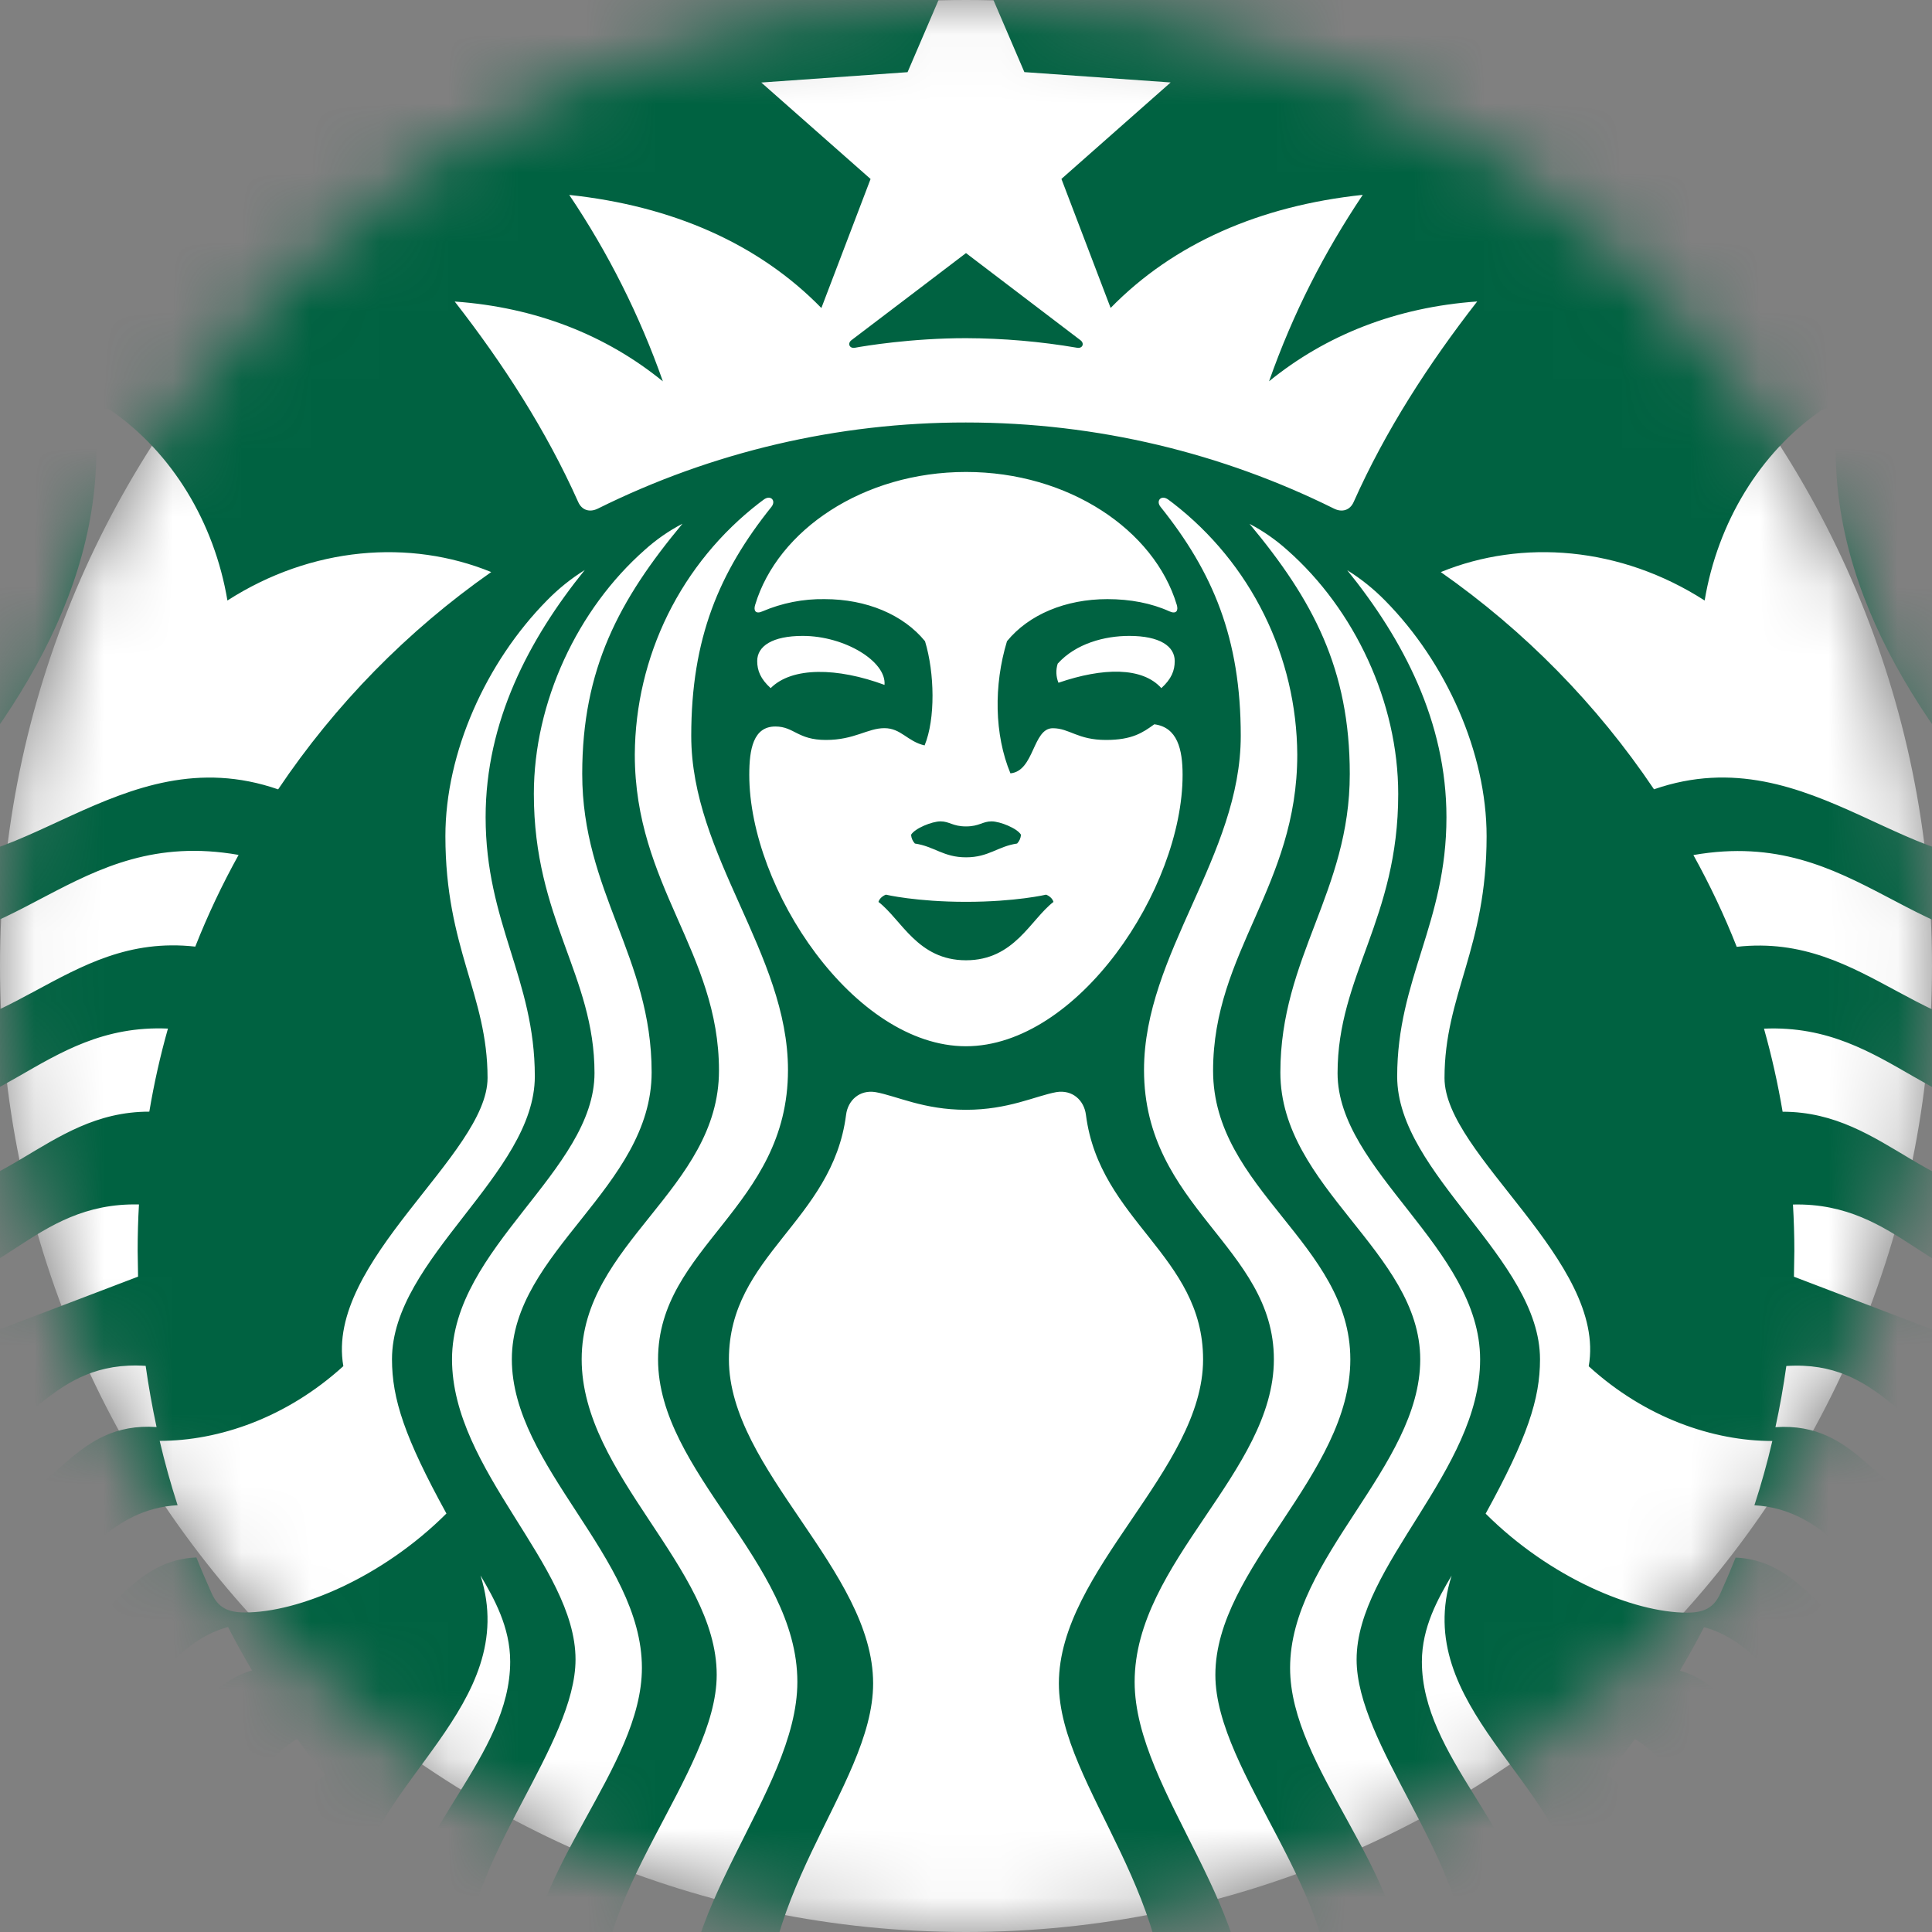 <svg width="28" height="28" viewBox="0 0 28 28" fill="none" xmlns="http://www.w3.org/2000/svg">
<rect x="0" y="0" width="28" height="28" fill="#808080" stroke="none"/>
<g clip-path="url(#clip0_6_165)">
<mask id="mask0_6_165" style="mask-type:luminance" maskUnits="userSpaceOnUse" x="0" y="0" width="28" height="28">
<path d="M28 14C28 6.268 21.732 0 14 0C6.268 0 0 6.268 0 14C0 21.732 6.268 28 14 28C21.732 28 28 21.732 28 14Z" fill="white"/>
</mask>
<g mask="url(#mask0_6_165)">
<path d="M28 14C28 6.268 21.732 0 14 0C6.268 0 0 6.268 0 14C0 21.732 6.268 28 14 28C21.732 28 28 21.732 28 14Z" fill="white"/>
<mask id="mask1_6_165" style="mask-type:luminance" maskUnits="userSpaceOnUse" x="-2" y="-2" width="32" height="32">
<path d="M-2 -2H30V30H-2V-2Z" fill="white"/>
</mask>
<g mask="url(#mask1_6_165)">
<path d="M15.61 5.04C15.078 4.949 14.54 4.903 14 4.901C13.207 4.901 12.53 5.014 12.39 5.04C12.31 5.054 12.279 4.976 12.34 4.93C12.396 4.889 14 3.668 14 3.668L15.658 4.93C15.721 4.976 15.69 5.054 15.61 5.04ZM12.839 12.966C12.839 12.966 12.754 12.996 12.731 13.071C13.067 13.329 13.299 13.917 14 13.917C14.701 13.917 14.933 13.329 15.268 13.071C15.246 12.996 15.161 12.966 15.161 12.966C15.161 12.966 14.722 13.07 14 13.07C13.278 13.07 12.839 12.966 12.839 12.966ZM14 11.977C13.805 11.977 13.763 11.904 13.63 11.904C13.503 11.905 13.258 12.006 13.204 12.098C13.207 12.146 13.227 12.19 13.259 12.225C13.543 12.267 13.671 12.425 14.001 12.425C14.33 12.425 14.457 12.267 14.741 12.225C14.774 12.19 14.793 12.146 14.797 12.098C14.744 12.006 14.497 11.905 14.371 11.904C14.238 11.904 14.194 11.977 14 11.977ZM29.982 15.004C29.962 15.384 29.928 15.764 29.882 16.141C28.069 16.441 27.422 14.827 25.565 14.908C25.676 15.302 25.766 15.703 25.835 16.112C27.366 16.112 27.983 17.542 29.686 17.332C29.596 17.769 29.489 18.201 29.364 18.626C28.018 18.758 27.544 17.42 25.985 17.457C25.998 17.679 26.005 17.903 26.005 18.129L25.999 18.503L29.025 19.658C28.866 20.086 28.69 20.508 28.496 20.922C27.586 20.872 27.273 19.705 25.889 19.797C25.847 20.095 25.795 20.391 25.731 20.684C26.933 20.6 27.192 21.706 28.053 21.796C27.834 22.196 27.598 22.586 27.346 22.966C26.836 22.692 26.394 21.868 25.426 21.816C25.526 21.51 25.613 21.199 25.686 20.884C24.828 20.884 23.847 20.55 23.025 19.801C23.291 18.282 20.935 16.736 20.935 15.624C20.935 14.416 21.545 13.748 21.545 12.119C21.545 10.911 20.959 9.6 20.074 8.704C19.909 8.536 19.725 8.388 19.525 8.264C20.338 9.269 20.963 10.462 20.963 11.844C20.963 13.378 20.249 14.187 20.249 15.602C20.249 17.017 22.319 18.242 22.319 19.701C22.319 20.275 22.136 20.836 21.531 21.937C22.461 22.865 23.671 23.372 24.451 23.372C24.705 23.372 24.841 23.294 24.932 23.095C25.01 22.923 25.084 22.749 25.154 22.574C25.995 22.607 26.381 23.371 26.846 23.676C26.591 24.018 26.323 24.35 26.041 24.671C25.729 24.326 25.31 23.744 24.696 23.582C24.586 23.796 24.469 24.006 24.347 24.213C24.876 24.357 25.237 24.891 25.517 25.242C25.216 25.554 24.901 25.855 24.575 26.142C24.37 25.824 24.052 25.421 23.695 25.203C23.564 25.381 23.427 25.555 23.285 25.725C23.588 25.93 23.855 26.3 24.03 26.601C23.653 26.904 23.262 27.191 22.858 27.461C22.658 25.835 20.439 24.721 21.038 22.835C20.841 23.167 20.607 23.583 20.607 24.083C20.607 25.449 22.061 26.533 22.177 27.889C21.875 28.069 21.567 28.239 21.253 28.399C21.201 26.909 19.661 25.276 19.661 24.052C19.661 22.686 21.451 21.314 21.451 19.701C21.451 18.087 19.385 16.97 19.385 15.553C19.385 14.137 20.264 13.322 20.264 11.507C20.264 10.177 19.632 8.832 18.656 7.972C18.49 7.823 18.307 7.695 18.109 7.592C19.029 8.696 19.562 9.698 19.562 11.217C19.562 12.924 18.556 13.872 18.556 15.543C18.556 17.214 20.583 18.143 20.583 19.702C20.583 21.259 18.697 22.572 18.697 24.173C18.697 25.629 20.359 27.083 20.384 28.81C20.019 28.969 19.649 29.113 19.274 29.244C19.484 27.499 17.614 25.699 17.614 24.274C17.614 22.718 19.57 21.38 19.57 19.701C19.57 18.021 17.581 17.241 17.581 15.517C17.581 13.795 18.801 12.841 18.801 10.937C18.797 10.233 18.633 9.538 18.321 8.907C18.009 8.275 17.557 7.723 17 7.292L16.932 7.241C16.831 7.166 16.748 7.256 16.819 7.345C17.577 8.291 17.982 9.248 17.982 10.664C17.982 12.405 16.58 13.82 16.58 15.507C16.58 17.499 18.462 18.067 18.462 19.701C18.462 21.335 16.444 22.641 16.444 24.375C16.444 25.983 18.354 27.768 18.026 29.624C17.641 29.724 17.252 29.81 16.861 29.88C17.219 27.569 15.346 25.91 15.346 24.397C15.346 22.76 17.436 21.301 17.436 19.702C17.436 18.192 15.936 17.7 15.738 16.156C15.711 15.946 15.542 15.789 15.308 15.828C15.004 15.884 14.614 16.084 14 16.084C13.386 16.084 12.996 15.883 12.69 15.828C12.458 15.79 12.289 15.946 12.262 16.156C12.065 17.7 10.564 18.192 10.564 19.701C10.564 21.301 12.654 22.76 12.654 24.397C12.654 25.909 10.781 27.569 11.139 29.88C10.747 29.809 10.358 29.724 9.973 29.624C9.645 27.768 11.556 25.984 11.556 24.375C11.556 22.641 9.537 21.335 9.537 19.701C9.537 18.068 11.42 17.499 11.42 15.507C11.42 13.82 10.018 12.406 10.018 10.664C10.018 9.248 10.423 8.291 11.181 7.345C11.251 7.256 11.169 7.166 11.068 7.241L11 7.292C10.443 7.723 9.991 8.275 9.679 8.906C9.368 9.537 9.204 10.231 9.2 10.935C9.2 12.839 10.42 13.793 10.42 15.515C10.42 17.239 8.43 18.019 8.43 19.699C8.43 21.378 10.387 22.716 10.387 24.273C10.387 25.697 8.516 27.497 8.727 29.242C8.352 29.112 7.982 28.966 7.617 28.808C7.642 27.08 9.303 25.626 9.303 24.171C9.303 22.571 7.418 21.257 7.418 19.699C7.418 18.141 9.444 17.212 9.444 15.54C9.444 13.87 8.438 12.922 8.438 11.215C8.438 9.695 8.971 8.695 9.891 7.59C9.693 7.693 9.509 7.821 9.344 7.97C8.369 8.83 7.737 10.175 7.737 11.505C7.737 13.32 8.616 14.135 8.616 15.551C8.616 16.968 6.551 18.085 6.551 19.699C6.551 21.312 8.341 22.684 8.341 24.05C8.341 25.275 6.799 26.907 6.748 28.398C6.434 28.238 6.126 28.068 5.824 27.887C5.94 26.53 7.394 25.447 7.394 24.081C7.394 23.581 7.16 23.165 6.964 22.833C7.561 24.719 5.342 25.833 5.143 27.458C4.739 27.189 4.348 26.903 3.97 26.599C4.144 26.298 4.411 25.928 4.715 25.722C4.573 25.553 4.436 25.379 4.305 25.201C3.948 25.419 3.629 25.822 3.425 26.14C3.099 25.852 2.785 25.552 2.483 25.24C2.763 24.888 3.124 24.355 3.653 24.21C3.531 24.004 3.415 23.794 3.305 23.58C2.691 23.742 2.271 24.323 1.959 24.67C1.678 24.348 1.409 24.016 1.154 23.674C1.62 23.369 2.005 22.604 2.846 22.572C2.916 22.747 2.991 22.921 3.068 23.093C3.159 23.293 3.296 23.369 3.548 23.369C4.33 23.369 5.54 22.863 6.47 21.935C5.865 20.834 5.681 20.273 5.681 19.699C5.681 18.24 7.751 17.016 7.751 15.6C7.751 14.185 7.038 13.375 7.038 11.842C7.038 10.46 7.662 9.267 8.475 8.261C8.275 8.386 8.091 8.534 7.927 8.702C7.042 9.599 6.455 10.909 6.455 12.117C6.455 13.746 7.066 14.414 7.066 15.622C7.066 16.734 4.709 18.28 4.976 19.799C4.153 20.548 3.172 20.882 2.314 20.882C2.388 21.196 2.474 21.507 2.574 21.815C1.607 21.866 1.164 22.69 0.654 22.963C0.402 22.583 0.166 22.193 -0.053 21.793C0.807 21.704 1.067 20.598 2.269 20.682C2.206 20.389 2.153 20.092 2.111 19.795C0.726 19.703 0.413 20.87 -0.497 20.92C-0.691 20.507 -0.867 20.085 -1.026 19.656L2.001 18.502L1.995 18.128C1.995 17.902 2.001 17.678 2.014 17.456C0.455 17.419 -0.019 18.757 -1.366 18.625C-1.49 18.198 -1.597 17.766 -1.686 17.33C0.015 17.541 0.632 16.11 2.164 16.111C2.232 15.705 2.322 15.303 2.434 14.907C0.578 14.826 -0.07 16.44 -1.882 16.14C-1.929 15.762 -1.962 15.383 -1.982 15.003C0.123 15.238 0.913 13.507 2.83 13.719C3.01 13.263 3.22 12.819 3.458 12.39C1.054 11.967 0.238 13.977 -2 13.67C-1.758 5.042 5.313 -1.88 14 -1.88C22.688 -1.88 29.758 5.042 30 13.672C27.762 13.981 26.946 11.971 24.542 12.392C24.778 12.819 24.989 13.262 25.17 13.722C27.086 13.509 27.876 15.241 29.982 15.005V15.004ZM7.12 8.291C5.941 7.809 4.514 7.921 3.296 8.703C3.106 7.569 2.492 6.562 1.616 5.954C1.495 5.87 1.369 5.95 1.38 6.09C1.565 8.486 0.165 10.566 -1.558 12.394C0.217 12.928 1.728 10.642 4.031 11.44C4.858 10.209 5.905 9.141 7.12 8.29V8.291ZM14 6.84C12.514 6.84 11.27 7.681 10.944 8.767C10.918 8.85 10.952 8.904 11.048 8.861C11.333 8.739 11.64 8.678 11.95 8.683C12.556 8.683 13.09 8.906 13.406 9.293C13.546 9.753 13.558 10.421 13.4 10.803C13.15 10.746 13.06 10.553 12.817 10.553C12.573 10.553 12.384 10.724 11.97 10.724C11.557 10.724 11.51 10.529 11.237 10.529C10.917 10.529 10.859 10.859 10.859 11.229C10.859 12.885 12.381 15.163 13.999 15.163C15.618 15.163 17.139 12.885 17.139 11.23C17.139 10.858 17.063 10.54 16.729 10.497C16.563 10.617 16.409 10.724 16.029 10.724C15.615 10.724 15.501 10.554 15.258 10.554C14.964 10.554 14.993 11.174 14.644 11.208C14.411 10.648 14.4 9.932 14.594 9.293C14.91 8.906 15.444 8.683 16.049 8.683C16.379 8.683 16.686 8.741 16.95 8.861C17.047 8.904 17.08 8.85 17.055 8.767C16.73 7.681 15.485 6.84 14 6.84ZM16.366 9.216C16.009 9.216 15.592 9.326 15.329 9.618C15.3 9.709 15.304 9.807 15.34 9.895C15.986 9.673 16.556 9.665 16.831 9.973C16.978 9.839 17.025 9.719 17.025 9.58C17.025 9.365 16.807 9.216 16.366 9.216ZM11.169 9.973C11.48 9.661 12.137 9.674 12.819 9.926C12.849 9.586 12.241 9.216 11.634 9.216C11.194 9.216 10.974 9.364 10.974 9.58C10.974 9.72 11.023 9.84 11.169 9.973ZM21.409 4.369C20.236 4.452 19.217 4.855 18.392 5.526C18.742 4.534 19.187 3.666 19.75 2.824C18.256 2.983 17.008 3.529 16.096 4.463L15.383 2.593L16.966 1.195L14.846 1.045L14 -0.926L13.153 1.046L11.033 1.196L12.617 2.594L11.904 4.464C10.992 3.53 9.743 2.984 8.25 2.825C8.815 3.664 9.271 4.572 9.607 5.527C8.783 4.856 7.764 4.453 6.59 4.37C7.294 5.274 7.917 6.239 8.38 7.276C8.432 7.393 8.544 7.431 8.665 7.371C10.322 6.548 12.148 6.121 13.998 6.123C15.914 6.123 17.725 6.573 19.333 7.371C19.453 7.431 19.566 7.393 19.618 7.276C20.08 6.239 20.704 5.274 21.408 4.37L21.409 4.369ZM23.971 11.439C26.271 10.642 27.783 12.927 29.558 12.394C27.836 10.566 26.436 8.486 26.621 6.09C26.632 5.95 26.506 5.87 26.385 5.954C25.509 6.562 24.894 7.569 24.705 8.703C23.486 7.92 22.06 7.809 20.881 8.291C22.096 9.142 23.143 10.208 23.971 11.439Z" fill="#006241"/>
</g>
</g>
</g>
<defs>
<clipPath id="clip0_6_165">
<rect width="28" height="28" fill="white"/>
</clipPath>
</defs>
</svg>
